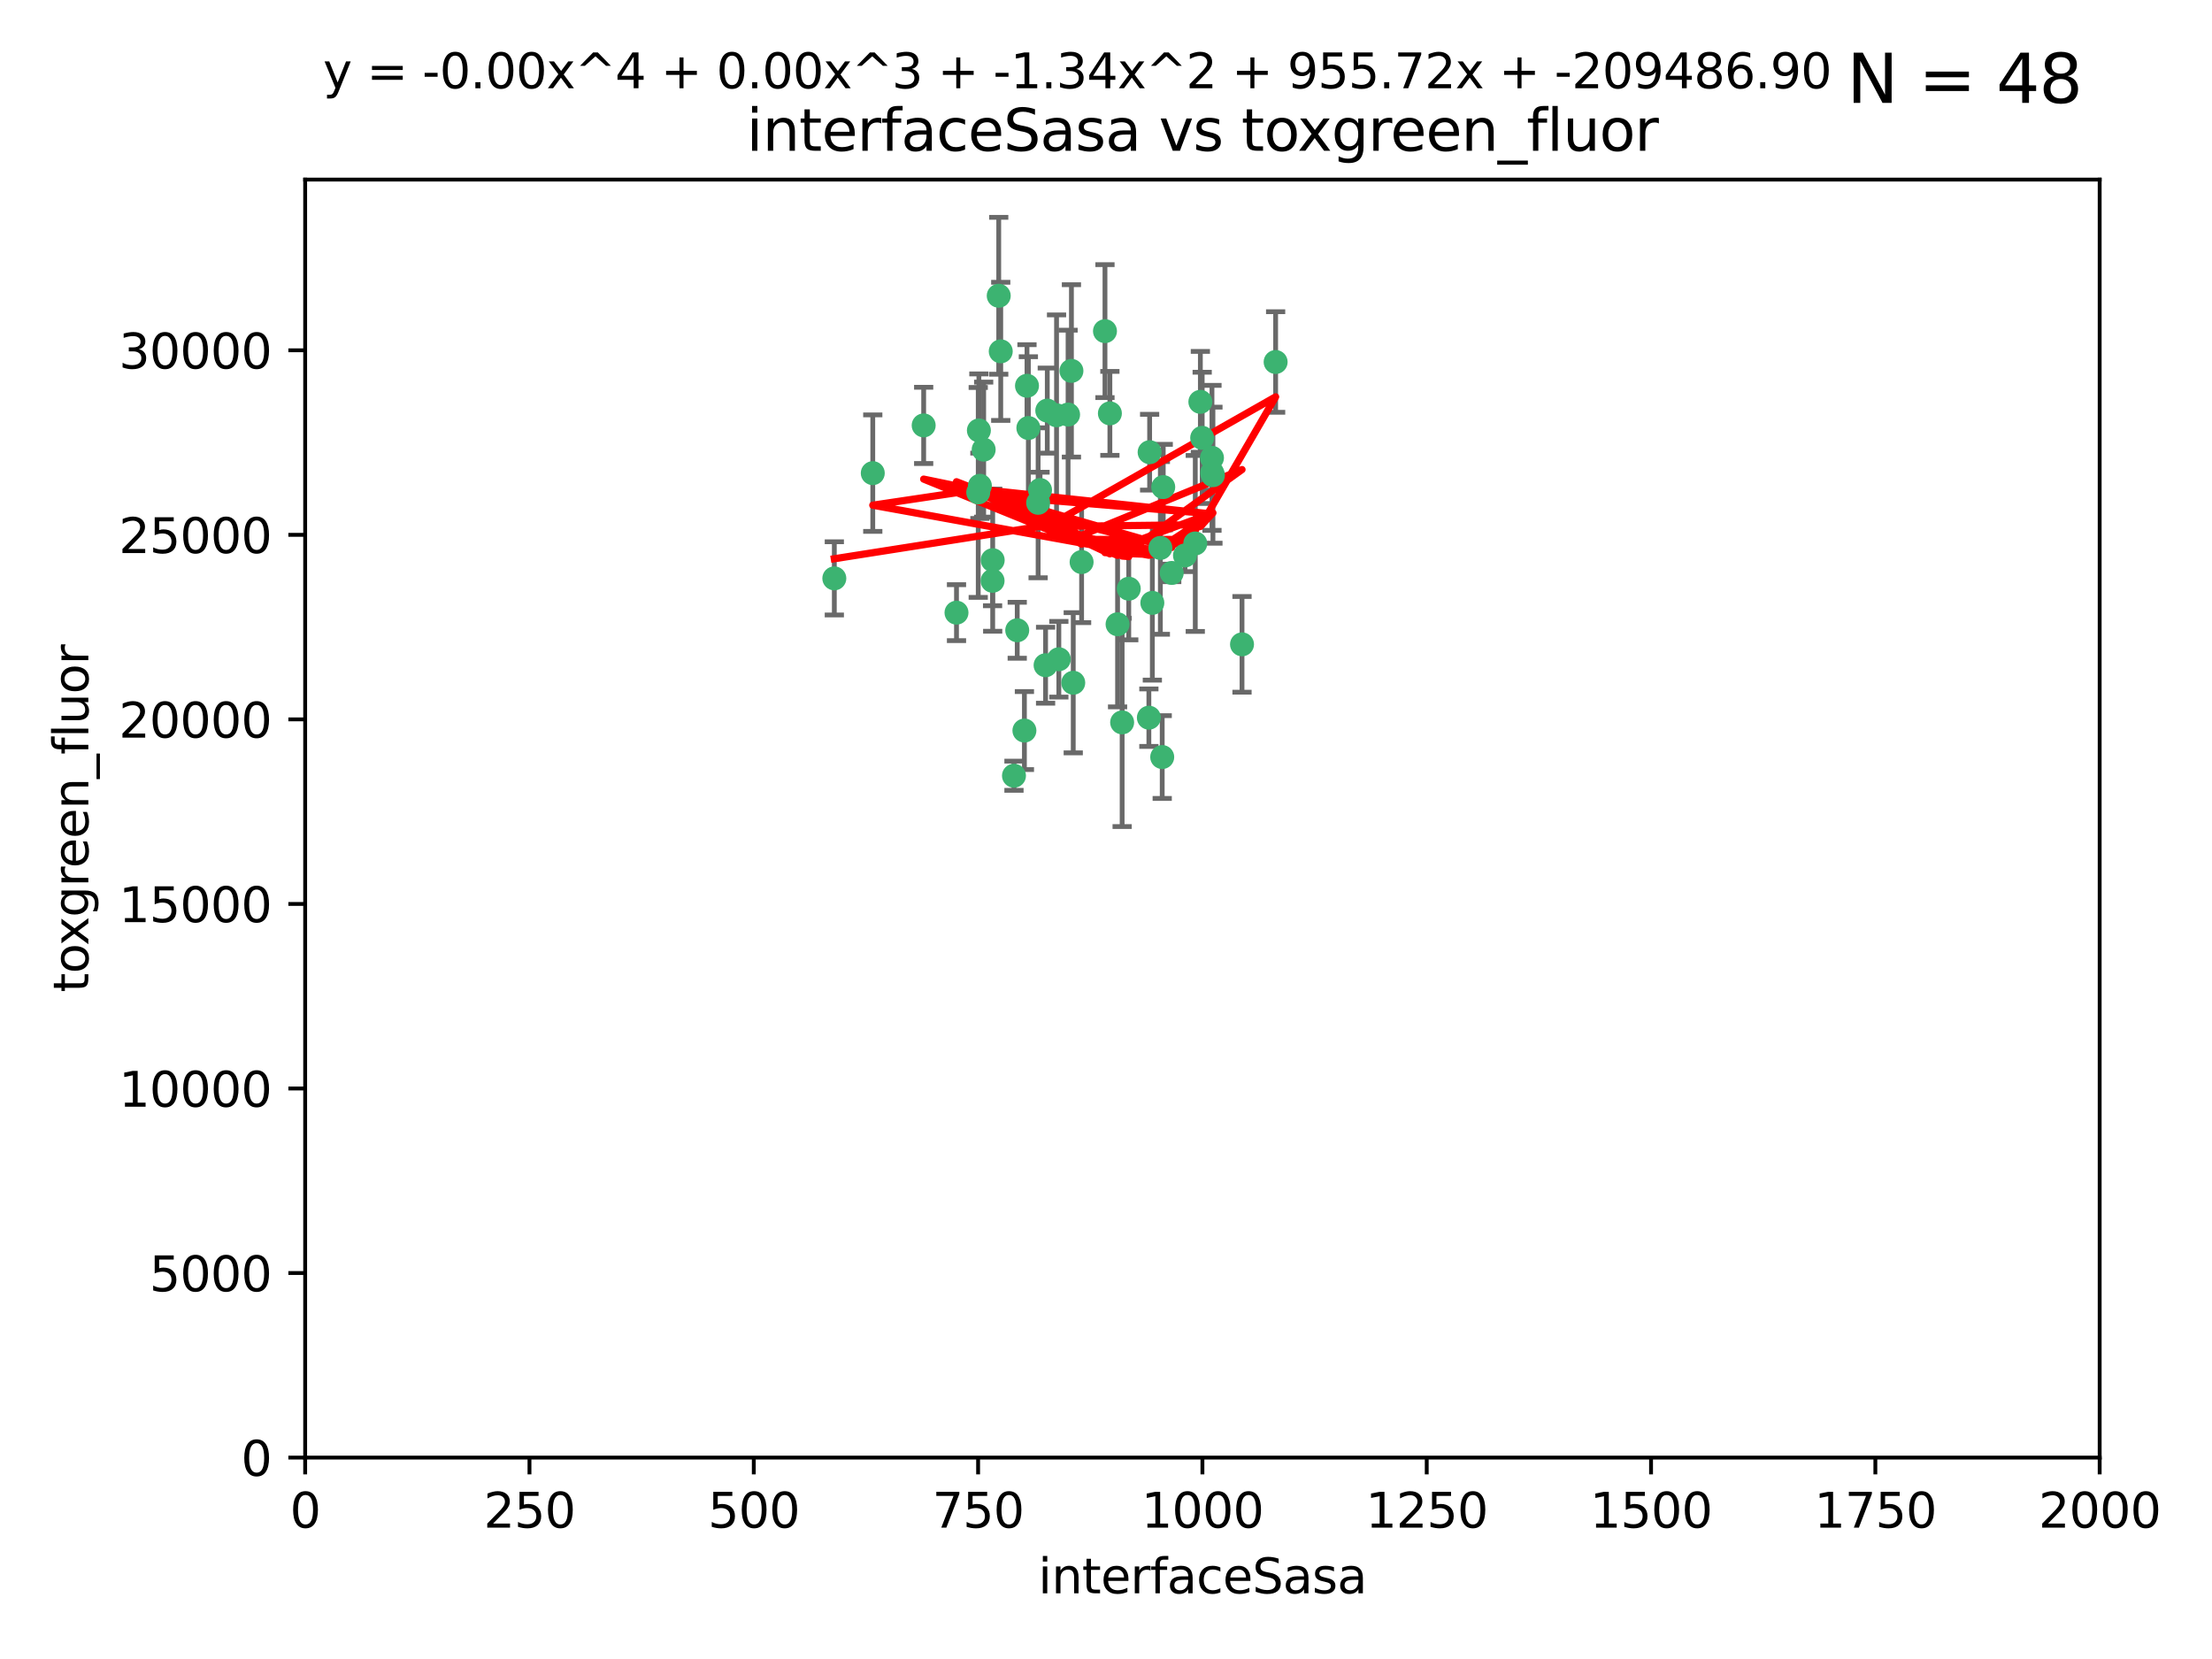 <?xml version="1.0" encoding="utf-8" standalone="no"?>
<!DOCTYPE svg PUBLIC "-//W3C//DTD SVG 1.1//EN"
  "http://www.w3.org/Graphics/SVG/1.1/DTD/svg11.dtd">
<svg xmlns:xlink="http://www.w3.org/1999/xlink" width="460.8pt" height="345.6pt" viewBox="0 0 460.8 345.6" xmlns="http://www.w3.org/2000/svg" version="1.1">
 <defs>
  <style type="text/css">*{stroke-linejoin: round; stroke-linecap: butt}</style>
 </defs>
 <g id="figure_1">
  <g id="patch_1">
   <path d="M 0 345.6 
L 460.8 345.6 
L 460.8 0 
L 0 0 
z
" style="fill: #ffffff"/>
  </g>
  <g id="axes_1">
   <g id="patch_2">
    <path d="M 63.571 303.64 
L 437.4 303.64 
L 437.4 37.411 
L 63.571 37.411 
z
" style="fill: #ffffff"/>
   </g>
   <g id="PathCollection_1">
    <defs>
     <path id="me2160b16d2" d="M 0 1.118 
C 0.297 1.118 0.581 1 0.791 0.791 
C 1 0.581 1.118 0.297 1.118 0 
C 1.118 -0.297 1 -0.581 0.791 -0.791 
C 0.581 -1 0.297 -1.118 0 -1.118 
C -0.297 -1.118 -0.581 -1 -0.791 -0.791 
C -1 -0.581 -1.118 -0.297 -1.118 0 
C -1.118 0.297 -1 0.581 -0.791 0.791 
C -0.581 1 -0.297 1.118 0 1.118 
z
" style="stroke: #3cb371"/>
    </defs>
    <g clip-path="url(#p65e740a350)">
     <use xlink:href="#me2160b16d2" x="242.323" y="101.468" style="fill: #3cb371; stroke: #3cb371"/>
     <use xlink:href="#me2160b16d2" x="248.998" y="113.209" style="fill: #3cb371; stroke: #3cb371"/>
     <use xlink:href="#me2160b16d2" x="239.489" y="94.202" style="fill: #3cb371; stroke: #3cb371"/>
     <use xlink:href="#me2160b16d2" x="250.437" y="91.216" style="fill: #3cb371; stroke: #3cb371"/>
     <use xlink:href="#me2160b16d2" x="218.168" y="85.534" style="fill: #3cb371; stroke: #3cb371"/>
     <use xlink:href="#me2160b16d2" x="265.738" y="75.411" style="fill: #3cb371; stroke: #3cb371"/>
     <use xlink:href="#me2160b16d2" x="250.058" y="83.709" style="fill: #3cb371; stroke: #3cb371"/>
     <use xlink:href="#me2160b16d2" x="252.676" y="98.99" style="fill: #3cb371; stroke: #3cb371"/>
     <use xlink:href="#me2160b16d2" x="230.187" y="68.982" style="fill: #3cb371; stroke: #3cb371"/>
     <use xlink:href="#me2160b16d2" x="240.054" y="125.588" style="fill: #3cb371; stroke: #3cb371"/>
     <use xlink:href="#me2160b16d2" x="246.854" y="115.714" style="fill: #3cb371; stroke: #3cb371"/>
     <use xlink:href="#me2160b16d2" x="223.198" y="77.26" style="fill: #3cb371; stroke: #3cb371"/>
     <use xlink:href="#me2160b16d2" x="258.734" y="134.228" style="fill: #3cb371; stroke: #3cb371"/>
     <use xlink:href="#me2160b16d2" x="233.762" y="150.489" style="fill: #3cb371; stroke: #3cb371"/>
     <use xlink:href="#me2160b16d2" x="235.142" y="122.642" style="fill: #3cb371; stroke: #3cb371"/>
     <use xlink:href="#me2160b16d2" x="208.054" y="61.614" style="fill: #3cb371; stroke: #3cb371"/>
     <use xlink:href="#me2160b16d2" x="220.097" y="86.51" style="fill: #3cb371; stroke: #3cb371"/>
     <use xlink:href="#me2160b16d2" x="241.725" y="114.141" style="fill: #3cb371; stroke: #3cb371"/>
     <use xlink:href="#me2160b16d2" x="252.51" y="98.495" style="fill: #3cb371; stroke: #3cb371"/>
     <use xlink:href="#me2160b16d2" x="206.772" y="120.994" style="fill: #3cb371; stroke: #3cb371"/>
     <use xlink:href="#me2160b16d2" x="244.091" y="119.355" style="fill: #3cb371; stroke: #3cb371"/>
     <use xlink:href="#me2160b16d2" x="211.908" y="131.297" style="fill: #3cb371; stroke: #3cb371"/>
     <use xlink:href="#me2160b16d2" x="231.211" y="86.113" style="fill: #3cb371; stroke: #3cb371"/>
     <use xlink:href="#me2160b16d2" x="214.228" y="89.164" style="fill: #3cb371; stroke: #3cb371"/>
     <use xlink:href="#me2160b16d2" x="213.404" y="152.188" style="fill: #3cb371; stroke: #3cb371"/>
     <use xlink:href="#me2160b16d2" x="204.131" y="101.2" style="fill: #3cb371; stroke: #3cb371"/>
     <use xlink:href="#me2160b16d2" x="216.658" y="102.076" style="fill: #3cb371; stroke: #3cb371"/>
     <use xlink:href="#me2160b16d2" x="204.916" y="93.664" style="fill: #3cb371; stroke: #3cb371"/>
     <use xlink:href="#me2160b16d2" x="192.417" y="88.619" style="fill: #3cb371; stroke: #3cb371"/>
     <use xlink:href="#me2160b16d2" x="222.501" y="86.364" style="fill: #3cb371; stroke: #3cb371"/>
     <use xlink:href="#me2160b16d2" x="206.796" y="116.695" style="fill: #3cb371; stroke: #3cb371"/>
     <use xlink:href="#me2160b16d2" x="199.256" y="127.627" style="fill: #3cb371; stroke: #3cb371"/>
     <use xlink:href="#me2160b16d2" x="216.26" y="104.742" style="fill: #3cb371; stroke: #3cb371"/>
     <use xlink:href="#me2160b16d2" x="220.577" y="137.333" style="fill: #3cb371; stroke: #3cb371"/>
     <use xlink:href="#me2160b16d2" x="242.11" y="157.707" style="fill: #3cb371; stroke: #3cb371"/>
     <use xlink:href="#me2160b16d2" x="223.577" y="142.231" style="fill: #3cb371; stroke: #3cb371"/>
     <use xlink:href="#me2160b16d2" x="208.473" y="73.19" style="fill: #3cb371; stroke: #3cb371"/>
     <use xlink:href="#me2160b16d2" x="203.92" y="89.665" style="fill: #3cb371; stroke: #3cb371"/>
     <use xlink:href="#me2160b16d2" x="181.815" y="98.564" style="fill: #3cb371; stroke: #3cb371"/>
     <use xlink:href="#me2160b16d2" x="239.332" y="149.505" style="fill: #3cb371; stroke: #3cb371"/>
     <use xlink:href="#me2160b16d2" x="252.476" y="95.381" style="fill: #3cb371; stroke: #3cb371"/>
     <use xlink:href="#me2160b16d2" x="203.785" y="102.582" style="fill: #3cb371; stroke: #3cb371"/>
     <use xlink:href="#me2160b16d2" x="213.94" y="80.363" style="fill: #3cb371; stroke: #3cb371"/>
     <use xlink:href="#me2160b16d2" x="225.318" y="117.087" style="fill: #3cb371; stroke: #3cb371"/>
     <use xlink:href="#me2160b16d2" x="211.23" y="161.597" style="fill: #3cb371; stroke: #3cb371"/>
     <use xlink:href="#me2160b16d2" x="232.811" y="130.043" style="fill: #3cb371; stroke: #3cb371"/>
     <use xlink:href="#me2160b16d2" x="217.815" y="138.579" style="fill: #3cb371; stroke: #3cb371"/>
     <use xlink:href="#me2160b16d2" x="173.806" y="120.484" style="fill: #3cb371; stroke: #3cb371"/>
    </g>
   </g>
   <g id="matplotlib.axis_1">
    <g id="xtick_1">
     <g id="line2d_1">
      <defs>
       <path id="mafafb73938" d="M 0 0 
L 0 3.5 
" style="stroke: #000000; stroke-width: 0.8"/>
      </defs>
      <g>
       <use xlink:href="#mafafb73938" x="63.571" y="303.64" style="stroke: #000000; stroke-width: 0.8"/>
      </g>
     </g>
     <g id="text_1">
      <!-- 0 -->
      <g transform="translate(60.39 318.238)scale(0.1 -0.1)">
       <defs>
        <path id="DejaVuSans-30" d="M 2034 4250 
Q 1547 4250 1301 3770 
Q 1056 3291 1056 2328 
Q 1056 1369 1301 889 
Q 1547 409 2034 409 
Q 2525 409 2770 889 
Q 3016 1369 3016 2328 
Q 3016 3291 2770 3770 
Q 2525 4250 2034 4250 
z
M 2034 4750 
Q 2819 4750 3233 4129 
Q 3647 3509 3647 2328 
Q 3647 1150 3233 529 
Q 2819 -91 2034 -91 
Q 1250 -91 836 529 
Q 422 1150 422 2328 
Q 422 3509 836 4129 
Q 1250 4750 2034 4750 
z
" transform="scale(0.016)"/>
       </defs>
       <use xlink:href="#DejaVuSans-30"/>
      </g>
     </g>
    </g>
    <g id="xtick_2">
     <g id="line2d_2">
      <g>
       <use xlink:href="#mafafb73938" x="110.3" y="303.64" style="stroke: #000000; stroke-width: 0.8"/>
      </g>
     </g>
     <g id="text_2">
      <!-- 250 -->
      <g transform="translate(100.756 318.238)scale(0.1 -0.1)">
       <defs>
        <path id="DejaVuSans-32" d="M 1228 531 
L 3431 531 
L 3431 0 
L 469 0 
L 469 531 
Q 828 903 1448 1529 
Q 2069 2156 2228 2338 
Q 2531 2678 2651 2914 
Q 2772 3150 2772 3378 
Q 2772 3750 2511 3984 
Q 2250 4219 1831 4219 
Q 1534 4219 1204 4116 
Q 875 4013 500 3803 
L 500 4441 
Q 881 4594 1212 4672 
Q 1544 4750 1819 4750 
Q 2544 4750 2975 4387 
Q 3406 4025 3406 3419 
Q 3406 3131 3298 2873 
Q 3191 2616 2906 2266 
Q 2828 2175 2409 1742 
Q 1991 1309 1228 531 
z
" transform="scale(0.016)"/>
        <path id="DejaVuSans-35" d="M 691 4666 
L 3169 4666 
L 3169 4134 
L 1269 4134 
L 1269 2991 
Q 1406 3038 1543 3061 
Q 1681 3084 1819 3084 
Q 2600 3084 3056 2656 
Q 3513 2228 3513 1497 
Q 3513 744 3044 326 
Q 2575 -91 1722 -91 
Q 1428 -91 1123 -41 
Q 819 9 494 109 
L 494 744 
Q 775 591 1075 516 
Q 1375 441 1709 441 
Q 2250 441 2565 725 
Q 2881 1009 2881 1497 
Q 2881 1984 2565 2268 
Q 2250 2553 1709 2553 
Q 1456 2553 1204 2497 
Q 953 2441 691 2322 
L 691 4666 
z
" transform="scale(0.016)"/>
       </defs>
       <use xlink:href="#DejaVuSans-32"/>
       <use xlink:href="#DejaVuSans-35" x="63.623"/>
       <use xlink:href="#DejaVuSans-30" x="127.246"/>
      </g>
     </g>
    </g>
    <g id="xtick_3">
     <g id="line2d_3">
      <g>
       <use xlink:href="#mafafb73938" x="157.028" y="303.64" style="stroke: #000000; stroke-width: 0.8"/>
      </g>
     </g>
     <g id="text_3">
      <!-- 500 -->
      <g transform="translate(147.485 318.238)scale(0.1 -0.1)">
       <use xlink:href="#DejaVuSans-35"/>
       <use xlink:href="#DejaVuSans-30" x="63.623"/>
       <use xlink:href="#DejaVuSans-30" x="127.246"/>
      </g>
     </g>
    </g>
    <g id="xtick_4">
     <g id="line2d_4">
      <g>
       <use xlink:href="#mafafb73938" x="203.757" y="303.64" style="stroke: #000000; stroke-width: 0.8"/>
      </g>
     </g>
     <g id="text_4">
      <!-- 750 -->
      <g transform="translate(194.213 318.238)scale(0.1 -0.1)">
       <defs>
        <path id="DejaVuSans-37" d="M 525 4666 
L 3525 4666 
L 3525 4397 
L 1831 0 
L 1172 0 
L 2766 4134 
L 525 4134 
L 525 4666 
z
" transform="scale(0.016)"/>
       </defs>
       <use xlink:href="#DejaVuSans-37"/>
       <use xlink:href="#DejaVuSans-35" x="63.623"/>
       <use xlink:href="#DejaVuSans-30" x="127.246"/>
      </g>
     </g>
    </g>
    <g id="xtick_5">
     <g id="line2d_5">
      <g>
       <use xlink:href="#mafafb73938" x="250.486" y="303.64" style="stroke: #000000; stroke-width: 0.8"/>
      </g>
     </g>
     <g id="text_5">
      <!-- 1000 -->
      <g transform="translate(237.761 318.238)scale(0.1 -0.1)">
       <defs>
        <path id="DejaVuSans-31" d="M 794 531 
L 1825 531 
L 1825 4091 
L 703 3866 
L 703 4441 
L 1819 4666 
L 2450 4666 
L 2450 531 
L 3481 531 
L 3481 0 
L 794 0 
L 794 531 
z
" transform="scale(0.016)"/>
       </defs>
       <use xlink:href="#DejaVuSans-31"/>
       <use xlink:href="#DejaVuSans-30" x="63.623"/>
       <use xlink:href="#DejaVuSans-30" x="127.246"/>
       <use xlink:href="#DejaVuSans-30" x="190.869"/>
      </g>
     </g>
    </g>
    <g id="xtick_6">
     <g id="line2d_6">
      <g>
       <use xlink:href="#mafafb73938" x="297.214" y="303.64" style="stroke: #000000; stroke-width: 0.8"/>
      </g>
     </g>
     <g id="text_6">
      <!-- 1250 -->
      <g transform="translate(284.489 318.238)scale(0.1 -0.1)">
       <use xlink:href="#DejaVuSans-31"/>
       <use xlink:href="#DejaVuSans-32" x="63.623"/>
       <use xlink:href="#DejaVuSans-35" x="127.246"/>
       <use xlink:href="#DejaVuSans-30" x="190.869"/>
      </g>
     </g>
    </g>
    <g id="xtick_7">
     <g id="line2d_7">
      <g>
       <use xlink:href="#mafafb73938" x="343.943" y="303.64" style="stroke: #000000; stroke-width: 0.8"/>
      </g>
     </g>
     <g id="text_7">
      <!-- 1500 -->
      <g transform="translate(331.218 318.238)scale(0.1 -0.1)">
       <use xlink:href="#DejaVuSans-31"/>
       <use xlink:href="#DejaVuSans-35" x="63.623"/>
       <use xlink:href="#DejaVuSans-30" x="127.246"/>
       <use xlink:href="#DejaVuSans-30" x="190.869"/>
      </g>
     </g>
    </g>
    <g id="xtick_8">
     <g id="line2d_8">
      <g>
       <use xlink:href="#mafafb73938" x="390.671" y="303.64" style="stroke: #000000; stroke-width: 0.8"/>
      </g>
     </g>
     <g id="text_8">
      <!-- 1750 -->
      <g transform="translate(377.946 318.238)scale(0.1 -0.1)">
       <use xlink:href="#DejaVuSans-31"/>
       <use xlink:href="#DejaVuSans-37" x="63.623"/>
       <use xlink:href="#DejaVuSans-35" x="127.246"/>
       <use xlink:href="#DejaVuSans-30" x="190.869"/>
      </g>
     </g>
    </g>
    <g id="xtick_9">
     <g id="line2d_9">
      <g>
       <use xlink:href="#mafafb73938" x="437.4" y="303.64" style="stroke: #000000; stroke-width: 0.8"/>
      </g>
     </g>
     <g id="text_9">
      <!-- 2000 -->
      <g transform="translate(424.675 318.238)scale(0.1 -0.1)">
       <use xlink:href="#DejaVuSans-32"/>
       <use xlink:href="#DejaVuSans-30" x="63.623"/>
       <use xlink:href="#DejaVuSans-30" x="127.246"/>
       <use xlink:href="#DejaVuSans-30" x="190.869"/>
      </g>
     </g>
    </g>
    <g id="text_10">
     <!-- interfaceSasa -->
     <g transform="translate(216.279 331.917)scale(0.1 -0.1)">
      <defs>
       <path id="DejaVuSans-69" d="M 603 3500 
L 1178 3500 
L 1178 0 
L 603 0 
L 603 3500 
z
M 603 4863 
L 1178 4863 
L 1178 4134 
L 603 4134 
L 603 4863 
z
" transform="scale(0.016)"/>
       <path id="DejaVuSans-6e" d="M 3513 2113 
L 3513 0 
L 2938 0 
L 2938 2094 
Q 2938 2591 2744 2837 
Q 2550 3084 2163 3084 
Q 1697 3084 1428 2787 
Q 1159 2491 1159 1978 
L 1159 0 
L 581 0 
L 581 3500 
L 1159 3500 
L 1159 2956 
Q 1366 3272 1645 3428 
Q 1925 3584 2291 3584 
Q 2894 3584 3203 3211 
Q 3513 2838 3513 2113 
z
" transform="scale(0.016)"/>
       <path id="DejaVuSans-74" d="M 1172 4494 
L 1172 3500 
L 2356 3500 
L 2356 3053 
L 1172 3053 
L 1172 1153 
Q 1172 725 1289 603 
Q 1406 481 1766 481 
L 2356 481 
L 2356 0 
L 1766 0 
Q 1100 0 847 248 
Q 594 497 594 1153 
L 594 3053 
L 172 3053 
L 172 3500 
L 594 3500 
L 594 4494 
L 1172 4494 
z
" transform="scale(0.016)"/>
       <path id="DejaVuSans-65" d="M 3597 1894 
L 3597 1613 
L 953 1613 
Q 991 1019 1311 708 
Q 1631 397 2203 397 
Q 2534 397 2845 478 
Q 3156 559 3463 722 
L 3463 178 
Q 3153 47 2828 -22 
Q 2503 -91 2169 -91 
Q 1331 -91 842 396 
Q 353 884 353 1716 
Q 353 2575 817 3079 
Q 1281 3584 2069 3584 
Q 2775 3584 3186 3129 
Q 3597 2675 3597 1894 
z
M 3022 2063 
Q 3016 2534 2758 2815 
Q 2500 3097 2075 3097 
Q 1594 3097 1305 2825 
Q 1016 2553 972 2059 
L 3022 2063 
z
" transform="scale(0.016)"/>
       <path id="DejaVuSans-72" d="M 2631 2963 
Q 2534 3019 2420 3045 
Q 2306 3072 2169 3072 
Q 1681 3072 1420 2755 
Q 1159 2438 1159 1844 
L 1159 0 
L 581 0 
L 581 3500 
L 1159 3500 
L 1159 2956 
Q 1341 3275 1631 3429 
Q 1922 3584 2338 3584 
Q 2397 3584 2469 3576 
Q 2541 3569 2628 3553 
L 2631 2963 
z
" transform="scale(0.016)"/>
       <path id="DejaVuSans-66" d="M 2375 4863 
L 2375 4384 
L 1825 4384 
Q 1516 4384 1395 4259 
Q 1275 4134 1275 3809 
L 1275 3500 
L 2222 3500 
L 2222 3053 
L 1275 3053 
L 1275 0 
L 697 0 
L 697 3053 
L 147 3053 
L 147 3500 
L 697 3500 
L 697 3744 
Q 697 4328 969 4595 
Q 1241 4863 1831 4863 
L 2375 4863 
z
" transform="scale(0.016)"/>
       <path id="DejaVuSans-61" d="M 2194 1759 
Q 1497 1759 1228 1600 
Q 959 1441 959 1056 
Q 959 750 1161 570 
Q 1363 391 1709 391 
Q 2188 391 2477 730 
Q 2766 1069 2766 1631 
L 2766 1759 
L 2194 1759 
z
M 3341 1997 
L 3341 0 
L 2766 0 
L 2766 531 
Q 2569 213 2275 61 
Q 1981 -91 1556 -91 
Q 1019 -91 701 211 
Q 384 513 384 1019 
Q 384 1609 779 1909 
Q 1175 2209 1959 2209 
L 2766 2209 
L 2766 2266 
Q 2766 2663 2505 2880 
Q 2244 3097 1772 3097 
Q 1472 3097 1187 3025 
Q 903 2953 641 2809 
L 641 3341 
Q 956 3463 1253 3523 
Q 1550 3584 1831 3584 
Q 2591 3584 2966 3190 
Q 3341 2797 3341 1997 
z
" transform="scale(0.016)"/>
       <path id="DejaVuSans-63" d="M 3122 3366 
L 3122 2828 
Q 2878 2963 2633 3030 
Q 2388 3097 2138 3097 
Q 1578 3097 1268 2742 
Q 959 2388 959 1747 
Q 959 1106 1268 751 
Q 1578 397 2138 397 
Q 2388 397 2633 464 
Q 2878 531 3122 666 
L 3122 134 
Q 2881 22 2623 -34 
Q 2366 -91 2075 -91 
Q 1284 -91 818 406 
Q 353 903 353 1747 
Q 353 2603 823 3093 
Q 1294 3584 2113 3584 
Q 2378 3584 2631 3529 
Q 2884 3475 3122 3366 
z
" transform="scale(0.016)"/>
       <path id="DejaVuSans-53" d="M 3425 4513 
L 3425 3897 
Q 3066 4069 2747 4153 
Q 2428 4238 2131 4238 
Q 1616 4238 1336 4038 
Q 1056 3838 1056 3469 
Q 1056 3159 1242 3001 
Q 1428 2844 1947 2747 
L 2328 2669 
Q 3034 2534 3370 2195 
Q 3706 1856 3706 1288 
Q 3706 609 3251 259 
Q 2797 -91 1919 -91 
Q 1588 -91 1214 -16 
Q 841 59 441 206 
L 441 856 
Q 825 641 1194 531 
Q 1563 422 1919 422 
Q 2459 422 2753 634 
Q 3047 847 3047 1241 
Q 3047 1584 2836 1778 
Q 2625 1972 2144 2069 
L 1759 2144 
Q 1053 2284 737 2584 
Q 422 2884 422 3419 
Q 422 4038 858 4394 
Q 1294 4750 2059 4750 
Q 2388 4750 2728 4690 
Q 3069 4631 3425 4513 
z
" transform="scale(0.016)"/>
       <path id="DejaVuSans-73" d="M 2834 3397 
L 2834 2853 
Q 2591 2978 2328 3040 
Q 2066 3103 1784 3103 
Q 1356 3103 1142 2972 
Q 928 2841 928 2578 
Q 928 2378 1081 2264 
Q 1234 2150 1697 2047 
L 1894 2003 
Q 2506 1872 2764 1633 
Q 3022 1394 3022 966 
Q 3022 478 2636 193 
Q 2250 -91 1575 -91 
Q 1294 -91 989 -36 
Q 684 19 347 128 
L 347 722 
Q 666 556 975 473 
Q 1284 391 1588 391 
Q 1994 391 2212 530 
Q 2431 669 2431 922 
Q 2431 1156 2273 1281 
Q 2116 1406 1581 1522 
L 1381 1569 
Q 847 1681 609 1914 
Q 372 2147 372 2553 
Q 372 3047 722 3315 
Q 1072 3584 1716 3584 
Q 2034 3584 2315 3537 
Q 2597 3491 2834 3397 
z
" transform="scale(0.016)"/>
      </defs>
      <use xlink:href="#DejaVuSans-69"/>
      <use xlink:href="#DejaVuSans-6e" x="27.783"/>
      <use xlink:href="#DejaVuSans-74" x="91.162"/>
      <use xlink:href="#DejaVuSans-65" x="130.371"/>
      <use xlink:href="#DejaVuSans-72" x="191.895"/>
      <use xlink:href="#DejaVuSans-66" x="233.008"/>
      <use xlink:href="#DejaVuSans-61" x="268.213"/>
      <use xlink:href="#DejaVuSans-63" x="329.492"/>
      <use xlink:href="#DejaVuSans-65" x="384.473"/>
      <use xlink:href="#DejaVuSans-53" x="445.996"/>
      <use xlink:href="#DejaVuSans-61" x="509.473"/>
      <use xlink:href="#DejaVuSans-73" x="570.752"/>
      <use xlink:href="#DejaVuSans-61" x="622.852"/>
     </g>
    </g>
   </g>
   <g id="matplotlib.axis_2">
    <g id="ytick_1">
     <g id="line2d_10">
      <defs>
       <path id="m4df29ed6b5" d="M 0 0 
L -3.5 0 
" style="stroke: #000000; stroke-width: 0.8"/>
      </defs>
      <g>
       <use xlink:href="#m4df29ed6b5" x="63.571" y="303.64" style="stroke: #000000; stroke-width: 0.8"/>
      </g>
     </g>
     <g id="text_11">
      <!-- 0 -->
      <g transform="translate(50.209 307.439)scale(0.1 -0.1)">
       <use xlink:href="#DejaVuSans-30"/>
      </g>
     </g>
    </g>
    <g id="ytick_2">
     <g id="line2d_11">
      <g>
       <use xlink:href="#m4df29ed6b5" x="63.571" y="265.195" style="stroke: #000000; stroke-width: 0.8"/>
      </g>
     </g>
     <g id="text_12">
      <!-- 5000 -->
      <g transform="translate(31.121 268.994)scale(0.1 -0.1)">
       <use xlink:href="#DejaVuSans-35"/>
       <use xlink:href="#DejaVuSans-30" x="63.623"/>
       <use xlink:href="#DejaVuSans-30" x="127.246"/>
       <use xlink:href="#DejaVuSans-30" x="190.869"/>
      </g>
     </g>
    </g>
    <g id="ytick_3">
     <g id="line2d_12">
      <g>
       <use xlink:href="#m4df29ed6b5" x="63.571" y="226.75" style="stroke: #000000; stroke-width: 0.8"/>
      </g>
     </g>
     <g id="text_13">
      <!-- 10000 -->
      <g transform="translate(24.759 230.549)scale(0.1 -0.1)">
       <use xlink:href="#DejaVuSans-31"/>
       <use xlink:href="#DejaVuSans-30" x="63.623"/>
       <use xlink:href="#DejaVuSans-30" x="127.246"/>
       <use xlink:href="#DejaVuSans-30" x="190.869"/>
       <use xlink:href="#DejaVuSans-30" x="254.492"/>
      </g>
     </g>
    </g>
    <g id="ytick_4">
     <g id="line2d_13">
      <g>
       <use xlink:href="#m4df29ed6b5" x="63.571" y="188.305" style="stroke: #000000; stroke-width: 0.8"/>
      </g>
     </g>
     <g id="text_14">
      <!-- 15000 -->
      <g transform="translate(24.759 192.104)scale(0.1 -0.1)">
       <use xlink:href="#DejaVuSans-31"/>
       <use xlink:href="#DejaVuSans-35" x="63.623"/>
       <use xlink:href="#DejaVuSans-30" x="127.246"/>
       <use xlink:href="#DejaVuSans-30" x="190.869"/>
       <use xlink:href="#DejaVuSans-30" x="254.492"/>
      </g>
     </g>
    </g>
    <g id="ytick_5">
     <g id="line2d_14">
      <g>
       <use xlink:href="#m4df29ed6b5" x="63.571" y="149.86" style="stroke: #000000; stroke-width: 0.8"/>
      </g>
     </g>
     <g id="text_15">
      <!-- 20000 -->
      <g transform="translate(24.759 153.659)scale(0.1 -0.1)">
       <use xlink:href="#DejaVuSans-32"/>
       <use xlink:href="#DejaVuSans-30" x="63.623"/>
       <use xlink:href="#DejaVuSans-30" x="127.246"/>
       <use xlink:href="#DejaVuSans-30" x="190.869"/>
       <use xlink:href="#DejaVuSans-30" x="254.492"/>
      </g>
     </g>
    </g>
    <g id="ytick_6">
     <g id="line2d_15">
      <g>
       <use xlink:href="#m4df29ed6b5" x="63.571" y="111.415" style="stroke: #000000; stroke-width: 0.8"/>
      </g>
     </g>
     <g id="text_16">
      <!-- 25000 -->
      <g transform="translate(24.759 115.214)scale(0.1 -0.1)">
       <use xlink:href="#DejaVuSans-32"/>
       <use xlink:href="#DejaVuSans-35" x="63.623"/>
       <use xlink:href="#DejaVuSans-30" x="127.246"/>
       <use xlink:href="#DejaVuSans-30" x="190.869"/>
       <use xlink:href="#DejaVuSans-30" x="254.492"/>
      </g>
     </g>
    </g>
    <g id="ytick_7">
     <g id="line2d_16">
      <g>
       <use xlink:href="#m4df29ed6b5" x="63.571" y="72.97" style="stroke: #000000; stroke-width: 0.8"/>
      </g>
     </g>
     <g id="text_17">
      <!-- 30000 -->
      <g transform="translate(24.759 76.769)scale(0.1 -0.1)">
       <defs>
        <path id="DejaVuSans-33" d="M 2597 2516 
Q 3050 2419 3304 2112 
Q 3559 1806 3559 1356 
Q 3559 666 3084 287 
Q 2609 -91 1734 -91 
Q 1441 -91 1130 -33 
Q 819 25 488 141 
L 488 750 
Q 750 597 1062 519 
Q 1375 441 1716 441 
Q 2309 441 2620 675 
Q 2931 909 2931 1356 
Q 2931 1769 2642 2001 
Q 2353 2234 1838 2234 
L 1294 2234 
L 1294 2753 
L 1863 2753 
Q 2328 2753 2575 2939 
Q 2822 3125 2822 3475 
Q 2822 3834 2567 4026 
Q 2313 4219 1838 4219 
Q 1578 4219 1281 4162 
Q 984 4106 628 3988 
L 628 4550 
Q 988 4650 1302 4700 
Q 1616 4750 1894 4750 
Q 2613 4750 3031 4423 
Q 3450 4097 3450 3541 
Q 3450 3153 3228 2886 
Q 3006 2619 2597 2516 
z
" transform="scale(0.016)"/>
       </defs>
       <use xlink:href="#DejaVuSans-33"/>
       <use xlink:href="#DejaVuSans-30" x="63.623"/>
       <use xlink:href="#DejaVuSans-30" x="127.246"/>
       <use xlink:href="#DejaVuSans-30" x="190.869"/>
       <use xlink:href="#DejaVuSans-30" x="254.492"/>
      </g>
     </g>
    </g>
    <g id="text_18">
     <!-- toxgreen_fluor -->
     <g transform="translate(18.401 206.72)rotate(-90)scale(0.1 -0.1)">
      <defs>
       <path id="DejaVuSans-6f" d="M 1959 3097 
Q 1497 3097 1228 2736 
Q 959 2375 959 1747 
Q 959 1119 1226 758 
Q 1494 397 1959 397 
Q 2419 397 2687 759 
Q 2956 1122 2956 1747 
Q 2956 2369 2687 2733 
Q 2419 3097 1959 3097 
z
M 1959 3584 
Q 2709 3584 3137 3096 
Q 3566 2609 3566 1747 
Q 3566 888 3137 398 
Q 2709 -91 1959 -91 
Q 1206 -91 779 398 
Q 353 888 353 1747 
Q 353 2609 779 3096 
Q 1206 3584 1959 3584 
z
" transform="scale(0.016)"/>
       <path id="DejaVuSans-78" d="M 3513 3500 
L 2247 1797 
L 3578 0 
L 2900 0 
L 1881 1375 
L 863 0 
L 184 0 
L 1544 1831 
L 300 3500 
L 978 3500 
L 1906 2253 
L 2834 3500 
L 3513 3500 
z
" transform="scale(0.016)"/>
       <path id="DejaVuSans-67" d="M 2906 1791 
Q 2906 2416 2648 2759 
Q 2391 3103 1925 3103 
Q 1463 3103 1205 2759 
Q 947 2416 947 1791 
Q 947 1169 1205 825 
Q 1463 481 1925 481 
Q 2391 481 2648 825 
Q 2906 1169 2906 1791 
z
M 3481 434 
Q 3481 -459 3084 -895 
Q 2688 -1331 1869 -1331 
Q 1566 -1331 1297 -1286 
Q 1028 -1241 775 -1147 
L 775 -588 
Q 1028 -725 1275 -790 
Q 1522 -856 1778 -856 
Q 2344 -856 2625 -561 
Q 2906 -266 2906 331 
L 2906 616 
Q 2728 306 2450 153 
Q 2172 0 1784 0 
Q 1141 0 747 490 
Q 353 981 353 1791 
Q 353 2603 747 3093 
Q 1141 3584 1784 3584 
Q 2172 3584 2450 3431 
Q 2728 3278 2906 2969 
L 2906 3500 
L 3481 3500 
L 3481 434 
z
" transform="scale(0.016)"/>
       <path id="DejaVuSans-5f" d="M 3263 -1063 
L 3263 -1509 
L -63 -1509 
L -63 -1063 
L 3263 -1063 
z
" transform="scale(0.016)"/>
       <path id="DejaVuSans-6c" d="M 603 4863 
L 1178 4863 
L 1178 0 
L 603 0 
L 603 4863 
z
" transform="scale(0.016)"/>
       <path id="DejaVuSans-75" d="M 544 1381 
L 544 3500 
L 1119 3500 
L 1119 1403 
Q 1119 906 1312 657 
Q 1506 409 1894 409 
Q 2359 409 2629 706 
Q 2900 1003 2900 1516 
L 2900 3500 
L 3475 3500 
L 3475 0 
L 2900 0 
L 2900 538 
Q 2691 219 2414 64 
Q 2138 -91 1772 -91 
Q 1169 -91 856 284 
Q 544 659 544 1381 
z
M 1991 3584 
L 1991 3584 
z
" transform="scale(0.016)"/>
      </defs>
      <use xlink:href="#DejaVuSans-74"/>
      <use xlink:href="#DejaVuSans-6f" x="39.209"/>
      <use xlink:href="#DejaVuSans-78" x="97.266"/>
      <use xlink:href="#DejaVuSans-67" x="156.445"/>
      <use xlink:href="#DejaVuSans-72" x="219.922"/>
      <use xlink:href="#DejaVuSans-65" x="258.785"/>
      <use xlink:href="#DejaVuSans-65" x="320.309"/>
      <use xlink:href="#DejaVuSans-6e" x="381.832"/>
      <use xlink:href="#DejaVuSans-5f" x="445.211"/>
      <use xlink:href="#DejaVuSans-66" x="495.211"/>
      <use xlink:href="#DejaVuSans-6c" x="530.416"/>
      <use xlink:href="#DejaVuSans-75" x="558.199"/>
      <use xlink:href="#DejaVuSans-6f" x="621.578"/>
      <use xlink:href="#DejaVuSans-72" x="682.76"/>
     </g>
    </g>
   </g>
   <g id="LineCollection_1">
    <path d="M 242.323 110.372 
L 242.323 92.564 
" clip-path="url(#p65e740a350)" style="fill: none; stroke: #696969"/>
    <path d="M 248.998 131.54 
L 248.998 94.878 
" clip-path="url(#p65e740a350)" style="fill: none; stroke: #696969"/>
    <path d="M 239.489 102.092 
L 239.489 86.312 
" clip-path="url(#p65e740a350)" style="fill: none; stroke: #696969"/>
    <path d="M 250.437 104.885 
L 250.437 77.547 
" clip-path="url(#p65e740a350)" style="fill: none; stroke: #696969"/>
    <path d="M 218.168 94.397 
L 218.168 76.671 
" clip-path="url(#p65e740a350)" style="fill: none; stroke: #696969"/>
    <path d="M 265.738 85.887 
L 265.738 64.935 
" clip-path="url(#p65e740a350)" style="fill: none; stroke: #696969"/>
    <path d="M 250.058 94.216 
L 250.058 73.202 
" clip-path="url(#p65e740a350)" style="fill: none; stroke: #696969"/>
    <path d="M 252.676 113.16 
L 252.676 84.82 
" clip-path="url(#p65e740a350)" style="fill: none; stroke: #696969"/>
    <path d="M 230.187 82.829 
L 230.187 55.134 
" clip-path="url(#p65e740a350)" style="fill: none; stroke: #696969"/>
    <path d="M 240.054 141.679 
L 240.054 109.496 
" clip-path="url(#p65e740a350)" style="fill: none; stroke: #696969"/>
    <path d="M 246.854 119.079 
L 246.854 112.349 
" clip-path="url(#p65e740a350)" style="fill: none; stroke: #696969"/>
    <path d="M 223.198 95.211 
L 223.198 59.31 
" clip-path="url(#p65e740a350)" style="fill: none; stroke: #696969"/>
    <path d="M 258.734 144.19 
L 258.734 124.265 
" clip-path="url(#p65e740a350)" style="fill: none; stroke: #696969"/>
    <path d="M 233.762 172.182 
L 233.762 128.796 
" clip-path="url(#p65e740a350)" style="fill: none; stroke: #696969"/>
    <path d="M 235.142 133.287 
L 235.142 111.997 
" clip-path="url(#p65e740a350)" style="fill: none; stroke: #696969"/>
    <path d="M 208.054 77.955 
L 208.054 45.272 
" clip-path="url(#p65e740a350)" style="fill: none; stroke: #696969"/>
    <path d="M 220.097 107.42 
L 220.097 65.6 
" clip-path="url(#p65e740a350)" style="fill: none; stroke: #696969"/>
    <path d="M 241.725 132.129 
L 241.725 96.152 
" clip-path="url(#p65e740a350)" style="fill: none; stroke: #696969"/>
    <path d="M 252.51 102.092 
L 252.51 94.897 
" clip-path="url(#p65e740a350)" style="fill: none; stroke: #696969"/>
    <path d="M 206.772 126.186 
L 206.772 115.801 
" clip-path="url(#p65e740a350)" style="fill: none; stroke: #696969"/>
    <path d="M 244.091 121.182 
L 244.091 117.527 
" clip-path="url(#p65e740a350)" style="fill: none; stroke: #696969"/>
    <path d="M 211.908 137.123 
L 211.908 125.47 
" clip-path="url(#p65e740a350)" style="fill: none; stroke: #696969"/>
    <path d="M 231.211 94.856 
L 231.211 77.37 
" clip-path="url(#p65e740a350)" style="fill: none; stroke: #696969"/>
    <path d="M 214.228 104.019 
L 214.228 74.308 
" clip-path="url(#p65e740a350)" style="fill: none; stroke: #696969"/>
    <path d="M 213.404 160.312 
L 213.404 144.065 
" clip-path="url(#p65e740a350)" style="fill: none; stroke: #696969"/>
    <path d="M 204.131 108.006 
L 204.131 94.394 
" clip-path="url(#p65e740a350)" style="fill: none; stroke: #696969"/>
    <path d="M 216.658 105.78 
L 216.658 98.372 
" clip-path="url(#p65e740a350)" style="fill: none; stroke: #696969"/>
    <path d="M 204.916 107.725 
L 204.916 79.603 
" clip-path="url(#p65e740a350)" style="fill: none; stroke: #696969"/>
    <path d="M 192.417 96.56 
L 192.417 80.678 
" clip-path="url(#p65e740a350)" style="fill: none; stroke: #696969"/>
    <path d="M 222.501 103.946 
L 222.501 68.783 
" clip-path="url(#p65e740a350)" style="fill: none; stroke: #696969"/>
    <path d="M 206.796 131.498 
L 206.796 101.892 
" clip-path="url(#p65e740a350)" style="fill: none; stroke: #696969"/>
    <path d="M 199.256 133.453 
L 199.256 121.8 
" clip-path="url(#p65e740a350)" style="fill: none; stroke: #696969"/>
    <path d="M 216.26 120.361 
L 216.26 89.123 
" clip-path="url(#p65e740a350)" style="fill: none; stroke: #696969"/>
    <path d="M 220.577 145.213 
L 220.577 129.454 
" clip-path="url(#p65e740a350)" style="fill: none; stroke: #696969"/>
    <path d="M 242.11 166.332 
L 242.11 149.083 
" clip-path="url(#p65e740a350)" style="fill: none; stroke: #696969"/>
    <path d="M 223.577 156.832 
L 223.577 127.629 
" clip-path="url(#p65e740a350)" style="fill: none; stroke: #696969"/>
    <path d="M 208.473 87.579 
L 208.473 58.8 
" clip-path="url(#p65e740a350)" style="fill: none; stroke: #696969"/>
    <path d="M 203.92 101.437 
L 203.92 77.894 
" clip-path="url(#p65e740a350)" style="fill: none; stroke: #696969"/>
    <path d="M 181.815 110.697 
L 181.815 86.431 
" clip-path="url(#p65e740a350)" style="fill: none; stroke: #696969"/>
    <path d="M 239.332 155.492 
L 239.332 143.518 
" clip-path="url(#p65e740a350)" style="fill: none; stroke: #696969"/>
    <path d="M 252.476 110.483 
L 252.476 80.279 
" clip-path="url(#p65e740a350)" style="fill: none; stroke: #696969"/>
    <path d="M 203.785 124.443 
L 203.785 80.721 
" clip-path="url(#p65e740a350)" style="fill: none; stroke: #696969"/>
    <path d="M 213.94 88.922 
L 213.94 71.804 
" clip-path="url(#p65e740a350)" style="fill: none; stroke: #696969"/>
    <path d="M 225.318 129.703 
L 225.318 104.471 
" clip-path="url(#p65e740a350)" style="fill: none; stroke: #696969"/>
    <path d="M 211.23 164.637 
L 211.23 158.557 
" clip-path="url(#p65e740a350)" style="fill: none; stroke: #696969"/>
    <path d="M 232.811 147.255 
L 232.811 112.832 
" clip-path="url(#p65e740a350)" style="fill: none; stroke: #696969"/>
    <path d="M 217.815 146.494 
L 217.815 130.665 
" clip-path="url(#p65e740a350)" style="fill: none; stroke: #696969"/>
    <path d="M 173.806 128.109 
L 173.806 112.859 
" clip-path="url(#p65e740a350)" style="fill: none; stroke: #696969"/>
   </g>
   <g id="line2d_17">
    <defs>
     <path id="m72043441ae" d="M 2 0 
L -2 -0 
" style="stroke: #696969"/>
    </defs>
    <g clip-path="url(#p65e740a350)">
     <use xlink:href="#m72043441ae" x="242.323" y="110.372" style="fill: #696969; stroke: #696969"/>
     <use xlink:href="#m72043441ae" x="248.998" y="131.54" style="fill: #696969; stroke: #696969"/>
     <use xlink:href="#m72043441ae" x="239.489" y="102.092" style="fill: #696969; stroke: #696969"/>
     <use xlink:href="#m72043441ae" x="250.437" y="104.885" style="fill: #696969; stroke: #696969"/>
     <use xlink:href="#m72043441ae" x="218.168" y="94.397" style="fill: #696969; stroke: #696969"/>
     <use xlink:href="#m72043441ae" x="265.738" y="85.887" style="fill: #696969; stroke: #696969"/>
     <use xlink:href="#m72043441ae" x="250.058" y="94.216" style="fill: #696969; stroke: #696969"/>
     <use xlink:href="#m72043441ae" x="252.676" y="113.16" style="fill: #696969; stroke: #696969"/>
     <use xlink:href="#m72043441ae" x="230.187" y="82.829" style="fill: #696969; stroke: #696969"/>
     <use xlink:href="#m72043441ae" x="240.054" y="141.679" style="fill: #696969; stroke: #696969"/>
     <use xlink:href="#m72043441ae" x="246.854" y="119.079" style="fill: #696969; stroke: #696969"/>
     <use xlink:href="#m72043441ae" x="223.198" y="95.211" style="fill: #696969; stroke: #696969"/>
     <use xlink:href="#m72043441ae" x="258.734" y="144.19" style="fill: #696969; stroke: #696969"/>
     <use xlink:href="#m72043441ae" x="233.762" y="172.182" style="fill: #696969; stroke: #696969"/>
     <use xlink:href="#m72043441ae" x="235.142" y="133.287" style="fill: #696969; stroke: #696969"/>
     <use xlink:href="#m72043441ae" x="208.054" y="77.955" style="fill: #696969; stroke: #696969"/>
     <use xlink:href="#m72043441ae" x="220.097" y="107.42" style="fill: #696969; stroke: #696969"/>
     <use xlink:href="#m72043441ae" x="241.725" y="132.129" style="fill: #696969; stroke: #696969"/>
     <use xlink:href="#m72043441ae" x="252.51" y="102.092" style="fill: #696969; stroke: #696969"/>
     <use xlink:href="#m72043441ae" x="206.772" y="126.186" style="fill: #696969; stroke: #696969"/>
     <use xlink:href="#m72043441ae" x="244.091" y="121.182" style="fill: #696969; stroke: #696969"/>
     <use xlink:href="#m72043441ae" x="211.908" y="137.123" style="fill: #696969; stroke: #696969"/>
     <use xlink:href="#m72043441ae" x="231.211" y="94.856" style="fill: #696969; stroke: #696969"/>
     <use xlink:href="#m72043441ae" x="214.228" y="104.019" style="fill: #696969; stroke: #696969"/>
     <use xlink:href="#m72043441ae" x="213.404" y="160.312" style="fill: #696969; stroke: #696969"/>
     <use xlink:href="#m72043441ae" x="204.131" y="108.006" style="fill: #696969; stroke: #696969"/>
     <use xlink:href="#m72043441ae" x="216.658" y="105.78" style="fill: #696969; stroke: #696969"/>
     <use xlink:href="#m72043441ae" x="204.916" y="107.725" style="fill: #696969; stroke: #696969"/>
     <use xlink:href="#m72043441ae" x="192.417" y="96.56" style="fill: #696969; stroke: #696969"/>
     <use xlink:href="#m72043441ae" x="222.501" y="103.946" style="fill: #696969; stroke: #696969"/>
     <use xlink:href="#m72043441ae" x="206.796" y="131.498" style="fill: #696969; stroke: #696969"/>
     <use xlink:href="#m72043441ae" x="199.256" y="133.453" style="fill: #696969; stroke: #696969"/>
     <use xlink:href="#m72043441ae" x="216.26" y="120.361" style="fill: #696969; stroke: #696969"/>
     <use xlink:href="#m72043441ae" x="220.577" y="145.213" style="fill: #696969; stroke: #696969"/>
     <use xlink:href="#m72043441ae" x="242.11" y="166.332" style="fill: #696969; stroke: #696969"/>
     <use xlink:href="#m72043441ae" x="223.577" y="156.832" style="fill: #696969; stroke: #696969"/>
     <use xlink:href="#m72043441ae" x="208.473" y="87.579" style="fill: #696969; stroke: #696969"/>
     <use xlink:href="#m72043441ae" x="203.92" y="101.437" style="fill: #696969; stroke: #696969"/>
     <use xlink:href="#m72043441ae" x="181.815" y="110.697" style="fill: #696969; stroke: #696969"/>
     <use xlink:href="#m72043441ae" x="239.332" y="155.492" style="fill: #696969; stroke: #696969"/>
     <use xlink:href="#m72043441ae" x="252.476" y="110.483" style="fill: #696969; stroke: #696969"/>
     <use xlink:href="#m72043441ae" x="203.785" y="124.443" style="fill: #696969; stroke: #696969"/>
     <use xlink:href="#m72043441ae" x="213.94" y="88.922" style="fill: #696969; stroke: #696969"/>
     <use xlink:href="#m72043441ae" x="225.318" y="129.703" style="fill: #696969; stroke: #696969"/>
     <use xlink:href="#m72043441ae" x="211.23" y="164.637" style="fill: #696969; stroke: #696969"/>
     <use xlink:href="#m72043441ae" x="232.811" y="147.255" style="fill: #696969; stroke: #696969"/>
     <use xlink:href="#m72043441ae" x="217.815" y="146.494" style="fill: #696969; stroke: #696969"/>
     <use xlink:href="#m72043441ae" x="173.806" y="128.109" style="fill: #696969; stroke: #696969"/>
    </g>
   </g>
   <g id="line2d_18">
    <g clip-path="url(#p65e740a350)">
     <use xlink:href="#m72043441ae" x="242.323" y="92.564" style="fill: #696969; stroke: #696969"/>
     <use xlink:href="#m72043441ae" x="248.998" y="94.878" style="fill: #696969; stroke: #696969"/>
     <use xlink:href="#m72043441ae" x="239.489" y="86.312" style="fill: #696969; stroke: #696969"/>
     <use xlink:href="#m72043441ae" x="250.437" y="77.547" style="fill: #696969; stroke: #696969"/>
     <use xlink:href="#m72043441ae" x="218.168" y="76.671" style="fill: #696969; stroke: #696969"/>
     <use xlink:href="#m72043441ae" x="265.738" y="64.935" style="fill: #696969; stroke: #696969"/>
     <use xlink:href="#m72043441ae" x="250.058" y="73.202" style="fill: #696969; stroke: #696969"/>
     <use xlink:href="#m72043441ae" x="252.676" y="84.82" style="fill: #696969; stroke: #696969"/>
     <use xlink:href="#m72043441ae" x="230.187" y="55.134" style="fill: #696969; stroke: #696969"/>
     <use xlink:href="#m72043441ae" x="240.054" y="109.496" style="fill: #696969; stroke: #696969"/>
     <use xlink:href="#m72043441ae" x="246.854" y="112.349" style="fill: #696969; stroke: #696969"/>
     <use xlink:href="#m72043441ae" x="223.198" y="59.31" style="fill: #696969; stroke: #696969"/>
     <use xlink:href="#m72043441ae" x="258.734" y="124.265" style="fill: #696969; stroke: #696969"/>
     <use xlink:href="#m72043441ae" x="233.762" y="128.796" style="fill: #696969; stroke: #696969"/>
     <use xlink:href="#m72043441ae" x="235.142" y="111.997" style="fill: #696969; stroke: #696969"/>
     <use xlink:href="#m72043441ae" x="208.054" y="45.272" style="fill: #696969; stroke: #696969"/>
     <use xlink:href="#m72043441ae" x="220.097" y="65.6" style="fill: #696969; stroke: #696969"/>
     <use xlink:href="#m72043441ae" x="241.725" y="96.152" style="fill: #696969; stroke: #696969"/>
     <use xlink:href="#m72043441ae" x="252.51" y="94.897" style="fill: #696969; stroke: #696969"/>
     <use xlink:href="#m72043441ae" x="206.772" y="115.801" style="fill: #696969; stroke: #696969"/>
     <use xlink:href="#m72043441ae" x="244.091" y="117.527" style="fill: #696969; stroke: #696969"/>
     <use xlink:href="#m72043441ae" x="211.908" y="125.47" style="fill: #696969; stroke: #696969"/>
     <use xlink:href="#m72043441ae" x="231.211" y="77.37" style="fill: #696969; stroke: #696969"/>
     <use xlink:href="#m72043441ae" x="214.228" y="74.308" style="fill: #696969; stroke: #696969"/>
     <use xlink:href="#m72043441ae" x="213.404" y="144.065" style="fill: #696969; stroke: #696969"/>
     <use xlink:href="#m72043441ae" x="204.131" y="94.394" style="fill: #696969; stroke: #696969"/>
     <use xlink:href="#m72043441ae" x="216.658" y="98.372" style="fill: #696969; stroke: #696969"/>
     <use xlink:href="#m72043441ae" x="204.916" y="79.603" style="fill: #696969; stroke: #696969"/>
     <use xlink:href="#m72043441ae" x="192.417" y="80.678" style="fill: #696969; stroke: #696969"/>
     <use xlink:href="#m72043441ae" x="222.501" y="68.783" style="fill: #696969; stroke: #696969"/>
     <use xlink:href="#m72043441ae" x="206.796" y="101.892" style="fill: #696969; stroke: #696969"/>
     <use xlink:href="#m72043441ae" x="199.256" y="121.8" style="fill: #696969; stroke: #696969"/>
     <use xlink:href="#m72043441ae" x="216.26" y="89.123" style="fill: #696969; stroke: #696969"/>
     <use xlink:href="#m72043441ae" x="220.577" y="129.454" style="fill: #696969; stroke: #696969"/>
     <use xlink:href="#m72043441ae" x="242.11" y="149.083" style="fill: #696969; stroke: #696969"/>
     <use xlink:href="#m72043441ae" x="223.577" y="127.629" style="fill: #696969; stroke: #696969"/>
     <use xlink:href="#m72043441ae" x="208.473" y="58.8" style="fill: #696969; stroke: #696969"/>
     <use xlink:href="#m72043441ae" x="203.92" y="77.894" style="fill: #696969; stroke: #696969"/>
     <use xlink:href="#m72043441ae" x="181.815" y="86.431" style="fill: #696969; stroke: #696969"/>
     <use xlink:href="#m72043441ae" x="239.332" y="143.518" style="fill: #696969; stroke: #696969"/>
     <use xlink:href="#m72043441ae" x="252.476" y="80.279" style="fill: #696969; stroke: #696969"/>
     <use xlink:href="#m72043441ae" x="203.785" y="80.721" style="fill: #696969; stroke: #696969"/>
     <use xlink:href="#m72043441ae" x="213.94" y="71.804" style="fill: #696969; stroke: #696969"/>
     <use xlink:href="#m72043441ae" x="225.318" y="104.471" style="fill: #696969; stroke: #696969"/>
     <use xlink:href="#m72043441ae" x="211.23" y="158.557" style="fill: #696969; stroke: #696969"/>
     <use xlink:href="#m72043441ae" x="232.811" y="112.832" style="fill: #696969; stroke: #696969"/>
     <use xlink:href="#m72043441ae" x="217.815" y="130.665" style="fill: #696969; stroke: #696969"/>
     <use xlink:href="#m72043441ae" x="173.806" y="112.859" style="fill: #696969; stroke: #696969"/>
    </g>
   </g>
   <g id="line2d_19">
    <path d="M 242.323 114.831 
L 248.998 110.666 
L 239.489 115.645 
L 250.437 109.307 
L 218.168 109.685 
L 265.738 82.666 
L 250.058 109.683 
L 252.676 106.838 
L 230.187 115.124 
L 240.054 115.524 
L 246.854 112.375 
L 223.198 112.379 
L 258.734 97.819 
L 233.762 115.835 
L 235.142 115.95 
L 208.054 103.925 
L 220.097 110.763 
L 241.725 115.047 
L 252.51 107.037 
L 206.772 103.27 
L 244.091 114.05 
L 211.908 106.053 
L 231.211 115.384 
L 214.228 107.399 
L 213.404 106.918 
L 204.131 102.041 
L 216.658 108.817 
L 204.916 102.387 
L 192.417 99.807 
L 222.501 112.031 
L 206.796 103.282 
L 199.256 100.352 
L 216.26 108.586 
L 220.577 111.024 
L 242.11 114.911 
L 223.577 112.563 
L 208.473 104.146 
L 203.92 101.951 
L 181.815 105.244 
L 239.332 115.675 
L 252.476 107.077 
L 203.785 101.894 
L 213.94 107.231 
L 225.318 113.365 
L 211.23 105.666 
L 232.811 115.701 
L 217.815 109.484 
L 173.806 116.398 
" clip-path="url(#p65e740a350)" style="fill: none; stroke: #ff0000; stroke-width: 1.5; stroke-linecap: square"/>
   </g>
   <g id="line2d_20">
    <defs>
     <path id="m131192527f" d="M 0 2 
C 0.53 2 1.039 1.789 1.414 1.414 
C 1.789 1.039 2 0.53 2 0 
C 2 -0.53 1.789 -1.039 1.414 -1.414 
C 1.039 -1.789 0.53 -2 0 -2 
C -0.53 -2 -1.039 -1.789 -1.414 -1.414 
C -1.789 -1.039 -2 -0.53 -2 0 
C -2 0.53 -1.789 1.039 -1.414 1.414 
C -1.039 1.789 -0.53 2 0 2 
z
" style="stroke: #3cb371"/>
    </defs>
    <g clip-path="url(#p65e740a350)">
     <use xlink:href="#m131192527f" x="242.323" y="101.468" style="fill: #3cb371; stroke: #3cb371"/>
     <use xlink:href="#m131192527f" x="248.998" y="113.209" style="fill: #3cb371; stroke: #3cb371"/>
     <use xlink:href="#m131192527f" x="239.489" y="94.202" style="fill: #3cb371; stroke: #3cb371"/>
     <use xlink:href="#m131192527f" x="250.437" y="91.216" style="fill: #3cb371; stroke: #3cb371"/>
     <use xlink:href="#m131192527f" x="218.168" y="85.534" style="fill: #3cb371; stroke: #3cb371"/>
     <use xlink:href="#m131192527f" x="265.738" y="75.411" style="fill: #3cb371; stroke: #3cb371"/>
     <use xlink:href="#m131192527f" x="250.058" y="83.709" style="fill: #3cb371; stroke: #3cb371"/>
     <use xlink:href="#m131192527f" x="252.676" y="98.99" style="fill: #3cb371; stroke: #3cb371"/>
     <use xlink:href="#m131192527f" x="230.187" y="68.982" style="fill: #3cb371; stroke: #3cb371"/>
     <use xlink:href="#m131192527f" x="240.054" y="125.588" style="fill: #3cb371; stroke: #3cb371"/>
     <use xlink:href="#m131192527f" x="246.854" y="115.714" style="fill: #3cb371; stroke: #3cb371"/>
     <use xlink:href="#m131192527f" x="223.198" y="77.26" style="fill: #3cb371; stroke: #3cb371"/>
     <use xlink:href="#m131192527f" x="258.734" y="134.228" style="fill: #3cb371; stroke: #3cb371"/>
     <use xlink:href="#m131192527f" x="233.762" y="150.489" style="fill: #3cb371; stroke: #3cb371"/>
     <use xlink:href="#m131192527f" x="235.142" y="122.642" style="fill: #3cb371; stroke: #3cb371"/>
     <use xlink:href="#m131192527f" x="208.054" y="61.614" style="fill: #3cb371; stroke: #3cb371"/>
     <use xlink:href="#m131192527f" x="220.097" y="86.51" style="fill: #3cb371; stroke: #3cb371"/>
     <use xlink:href="#m131192527f" x="241.725" y="114.141" style="fill: #3cb371; stroke: #3cb371"/>
     <use xlink:href="#m131192527f" x="252.51" y="98.495" style="fill: #3cb371; stroke: #3cb371"/>
     <use xlink:href="#m131192527f" x="206.772" y="120.994" style="fill: #3cb371; stroke: #3cb371"/>
     <use xlink:href="#m131192527f" x="244.091" y="119.355" style="fill: #3cb371; stroke: #3cb371"/>
     <use xlink:href="#m131192527f" x="211.908" y="131.297" style="fill: #3cb371; stroke: #3cb371"/>
     <use xlink:href="#m131192527f" x="231.211" y="86.113" style="fill: #3cb371; stroke: #3cb371"/>
     <use xlink:href="#m131192527f" x="214.228" y="89.164" style="fill: #3cb371; stroke: #3cb371"/>
     <use xlink:href="#m131192527f" x="213.404" y="152.188" style="fill: #3cb371; stroke: #3cb371"/>
     <use xlink:href="#m131192527f" x="204.131" y="101.2" style="fill: #3cb371; stroke: #3cb371"/>
     <use xlink:href="#m131192527f" x="216.658" y="102.076" style="fill: #3cb371; stroke: #3cb371"/>
     <use xlink:href="#m131192527f" x="204.916" y="93.664" style="fill: #3cb371; stroke: #3cb371"/>
     <use xlink:href="#m131192527f" x="192.417" y="88.619" style="fill: #3cb371; stroke: #3cb371"/>
     <use xlink:href="#m131192527f" x="222.501" y="86.364" style="fill: #3cb371; stroke: #3cb371"/>
     <use xlink:href="#m131192527f" x="206.796" y="116.695" style="fill: #3cb371; stroke: #3cb371"/>
     <use xlink:href="#m131192527f" x="199.256" y="127.627" style="fill: #3cb371; stroke: #3cb371"/>
     <use xlink:href="#m131192527f" x="216.26" y="104.742" style="fill: #3cb371; stroke: #3cb371"/>
     <use xlink:href="#m131192527f" x="220.577" y="137.333" style="fill: #3cb371; stroke: #3cb371"/>
     <use xlink:href="#m131192527f" x="242.11" y="157.707" style="fill: #3cb371; stroke: #3cb371"/>
     <use xlink:href="#m131192527f" x="223.577" y="142.231" style="fill: #3cb371; stroke: #3cb371"/>
     <use xlink:href="#m131192527f" x="208.473" y="73.19" style="fill: #3cb371; stroke: #3cb371"/>
     <use xlink:href="#m131192527f" x="203.92" y="89.665" style="fill: #3cb371; stroke: #3cb371"/>
     <use xlink:href="#m131192527f" x="181.815" y="98.564" style="fill: #3cb371; stroke: #3cb371"/>
     <use xlink:href="#m131192527f" x="239.332" y="149.505" style="fill: #3cb371; stroke: #3cb371"/>
     <use xlink:href="#m131192527f" x="252.476" y="95.381" style="fill: #3cb371; stroke: #3cb371"/>
     <use xlink:href="#m131192527f" x="203.785" y="102.582" style="fill: #3cb371; stroke: #3cb371"/>
     <use xlink:href="#m131192527f" x="213.94" y="80.363" style="fill: #3cb371; stroke: #3cb371"/>
     <use xlink:href="#m131192527f" x="225.318" y="117.087" style="fill: #3cb371; stroke: #3cb371"/>
     <use xlink:href="#m131192527f" x="211.23" y="161.597" style="fill: #3cb371; stroke: #3cb371"/>
     <use xlink:href="#m131192527f" x="232.811" y="130.043" style="fill: #3cb371; stroke: #3cb371"/>
     <use xlink:href="#m131192527f" x="217.815" y="138.579" style="fill: #3cb371; stroke: #3cb371"/>
     <use xlink:href="#m131192527f" x="173.806" y="120.484" style="fill: #3cb371; stroke: #3cb371"/>
    </g>
   </g>
   <g id="patch_3">
    <path d="M 63.571 303.64 
L 63.571 37.411 
" style="fill: none; stroke: #000000; stroke-width: 0.8; stroke-linejoin: miter; stroke-linecap: square"/>
   </g>
   <g id="patch_4">
    <path d="M 437.4 303.64 
L 437.4 37.411 
" style="fill: none; stroke: #000000; stroke-width: 0.8; stroke-linejoin: miter; stroke-linecap: square"/>
   </g>
   <g id="patch_5">
    <path d="M 63.571 303.64 
L 437.4 303.64 
" style="fill: none; stroke: #000000; stroke-width: 0.8; stroke-linejoin: miter; stroke-linecap: square"/>
   </g>
   <g id="patch_6">
    <path d="M 63.571 37.411 
L 437.4 37.411 
" style="fill: none; stroke: #000000; stroke-width: 0.8; stroke-linejoin: miter; stroke-linecap: square"/>
   </g>
   <g id="text_19">
    <!-- N = 48 -->
    <g transform="translate(384.743 21.426)scale(0.14 -0.14)">
     <defs>
      <path id="DejaVuSans-4e" d="M 628 4666 
L 1478 4666 
L 3547 763 
L 3547 4666 
L 4159 4666 
L 4159 0 
L 3309 0 
L 1241 3903 
L 1241 0 
L 628 0 
L 628 4666 
z
" transform="scale(0.016)"/>
      <path id="DejaVuSans-20" transform="scale(0.016)"/>
      <path id="DejaVuSans-3d" d="M 678 2906 
L 4684 2906 
L 4684 2381 
L 678 2381 
L 678 2906 
z
M 678 1631 
L 4684 1631 
L 4684 1100 
L 678 1100 
L 678 1631 
z
" transform="scale(0.016)"/>
      <path id="DejaVuSans-34" d="M 2419 4116 
L 825 1625 
L 2419 1625 
L 2419 4116 
z
M 2253 4666 
L 3047 4666 
L 3047 1625 
L 3713 1625 
L 3713 1100 
L 3047 1100 
L 3047 0 
L 2419 0 
L 2419 1100 
L 313 1100 
L 313 1709 
L 2253 4666 
z
" transform="scale(0.016)"/>
      <path id="DejaVuSans-38" d="M 2034 2216 
Q 1584 2216 1326 1975 
Q 1069 1734 1069 1313 
Q 1069 891 1326 650 
Q 1584 409 2034 409 
Q 2484 409 2743 651 
Q 3003 894 3003 1313 
Q 3003 1734 2745 1975 
Q 2488 2216 2034 2216 
z
M 1403 2484 
Q 997 2584 770 2862 
Q 544 3141 544 3541 
Q 544 4100 942 4425 
Q 1341 4750 2034 4750 
Q 2731 4750 3128 4425 
Q 3525 4100 3525 3541 
Q 3525 3141 3298 2862 
Q 3072 2584 2669 2484 
Q 3125 2378 3379 2068 
Q 3634 1759 3634 1313 
Q 3634 634 3220 271 
Q 2806 -91 2034 -91 
Q 1263 -91 848 271 
Q 434 634 434 1313 
Q 434 1759 690 2068 
Q 947 2378 1403 2484 
z
M 1172 3481 
Q 1172 3119 1398 2916 
Q 1625 2713 2034 2713 
Q 2441 2713 2670 2916 
Q 2900 3119 2900 3481 
Q 2900 3844 2670 4047 
Q 2441 4250 2034 4250 
Q 1625 4250 1398 4047 
Q 1172 3844 1172 3481 
z
" transform="scale(0.016)"/>
     </defs>
     <use xlink:href="#DejaVuSans-4e"/>
     <use xlink:href="#DejaVuSans-20" x="74.805"/>
     <use xlink:href="#DejaVuSans-3d" x="106.592"/>
     <use xlink:href="#DejaVuSans-20" x="190.381"/>
     <use xlink:href="#DejaVuSans-34" x="222.168"/>
     <use xlink:href="#DejaVuSans-38" x="285.791"/>
    </g>
   </g>
   <g id="text_20">
    <!-- y = -0.00x^4 + 0.00x^3 + -1.34x^2 + 955.72x + -209486.90 -->
    <g transform="translate(67.31 18.387)scale(0.1 -0.1)">
     <defs>
      <path id="DejaVuSans-79" d="M 2059 -325 
Q 1816 -950 1584 -1140 
Q 1353 -1331 966 -1331 
L 506 -1331 
L 506 -850 
L 844 -850 
Q 1081 -850 1212 -737 
Q 1344 -625 1503 -206 
L 1606 56 
L 191 3500 
L 800 3500 
L 1894 763 
L 2988 3500 
L 3597 3500 
L 2059 -325 
z
" transform="scale(0.016)"/>
      <path id="DejaVuSans-2d" d="M 313 2009 
L 1997 2009 
L 1997 1497 
L 313 1497 
L 313 2009 
z
" transform="scale(0.016)"/>
      <path id="DejaVuSans-2e" d="M 684 794 
L 1344 794 
L 1344 0 
L 684 0 
L 684 794 
z
" transform="scale(0.016)"/>
      <path id="DejaVuSans-5e" d="M 2988 4666 
L 4684 2925 
L 4056 2925 
L 2681 4159 
L 1306 2925 
L 678 2925 
L 2375 4666 
L 2988 4666 
z
" transform="scale(0.016)"/>
      <path id="DejaVuSans-2b" d="M 2944 4013 
L 2944 2272 
L 4684 2272 
L 4684 1741 
L 2944 1741 
L 2944 0 
L 2419 0 
L 2419 1741 
L 678 1741 
L 678 2272 
L 2419 2272 
L 2419 4013 
L 2944 4013 
z
" transform="scale(0.016)"/>
      <path id="DejaVuSans-39" d="M 703 97 
L 703 672 
Q 941 559 1184 500 
Q 1428 441 1663 441 
Q 2288 441 2617 861 
Q 2947 1281 2994 2138 
Q 2813 1869 2534 1725 
Q 2256 1581 1919 1581 
Q 1219 1581 811 2004 
Q 403 2428 403 3163 
Q 403 3881 828 4315 
Q 1253 4750 1959 4750 
Q 2769 4750 3195 4129 
Q 3622 3509 3622 2328 
Q 3622 1225 3098 567 
Q 2575 -91 1691 -91 
Q 1453 -91 1209 -44 
Q 966 3 703 97 
z
M 1959 2075 
Q 2384 2075 2632 2365 
Q 2881 2656 2881 3163 
Q 2881 3666 2632 3958 
Q 2384 4250 1959 4250 
Q 1534 4250 1286 3958 
Q 1038 3666 1038 3163 
Q 1038 2656 1286 2365 
Q 1534 2075 1959 2075 
z
" transform="scale(0.016)"/>
      <path id="DejaVuSans-36" d="M 2113 2584 
Q 1688 2584 1439 2293 
Q 1191 2003 1191 1497 
Q 1191 994 1439 701 
Q 1688 409 2113 409 
Q 2538 409 2786 701 
Q 3034 994 3034 1497 
Q 3034 2003 2786 2293 
Q 2538 2584 2113 2584 
z
M 3366 4563 
L 3366 3988 
Q 3128 4100 2886 4159 
Q 2644 4219 2406 4219 
Q 1781 4219 1451 3797 
Q 1122 3375 1075 2522 
Q 1259 2794 1537 2939 
Q 1816 3084 2150 3084 
Q 2853 3084 3261 2657 
Q 3669 2231 3669 1497 
Q 3669 778 3244 343 
Q 2819 -91 2113 -91 
Q 1303 -91 875 529 
Q 447 1150 447 2328 
Q 447 3434 972 4092 
Q 1497 4750 2381 4750 
Q 2619 4750 2861 4703 
Q 3103 4656 3366 4563 
z
" transform="scale(0.016)"/>
     </defs>
     <use xlink:href="#DejaVuSans-79"/>
     <use xlink:href="#DejaVuSans-20" x="59.18"/>
     <use xlink:href="#DejaVuSans-3d" x="90.967"/>
     <use xlink:href="#DejaVuSans-20" x="174.756"/>
     <use xlink:href="#DejaVuSans-2d" x="206.543"/>
     <use xlink:href="#DejaVuSans-30" x="242.627"/>
     <use xlink:href="#DejaVuSans-2e" x="306.25"/>
     <use xlink:href="#DejaVuSans-30" x="338.037"/>
     <use xlink:href="#DejaVuSans-30" x="401.66"/>
     <use xlink:href="#DejaVuSans-78" x="465.283"/>
     <use xlink:href="#DejaVuSans-5e" x="524.463"/>
     <use xlink:href="#DejaVuSans-34" x="608.252"/>
     <use xlink:href="#DejaVuSans-20" x="671.875"/>
     <use xlink:href="#DejaVuSans-2b" x="703.662"/>
     <use xlink:href="#DejaVuSans-20" x="787.451"/>
     <use xlink:href="#DejaVuSans-30" x="819.238"/>
     <use xlink:href="#DejaVuSans-2e" x="882.861"/>
     <use xlink:href="#DejaVuSans-30" x="914.648"/>
     <use xlink:href="#DejaVuSans-30" x="978.271"/>
     <use xlink:href="#DejaVuSans-78" x="1041.895"/>
     <use xlink:href="#DejaVuSans-5e" x="1101.074"/>
     <use xlink:href="#DejaVuSans-33" x="1184.863"/>
     <use xlink:href="#DejaVuSans-20" x="1248.486"/>
     <use xlink:href="#DejaVuSans-2b" x="1280.273"/>
     <use xlink:href="#DejaVuSans-20" x="1364.062"/>
     <use xlink:href="#DejaVuSans-2d" x="1395.85"/>
     <use xlink:href="#DejaVuSans-31" x="1431.934"/>
     <use xlink:href="#DejaVuSans-2e" x="1495.557"/>
     <use xlink:href="#DejaVuSans-33" x="1527.344"/>
     <use xlink:href="#DejaVuSans-34" x="1590.967"/>
     <use xlink:href="#DejaVuSans-78" x="1654.59"/>
     <use xlink:href="#DejaVuSans-5e" x="1713.77"/>
     <use xlink:href="#DejaVuSans-32" x="1797.559"/>
     <use xlink:href="#DejaVuSans-20" x="1861.182"/>
     <use xlink:href="#DejaVuSans-2b" x="1892.969"/>
     <use xlink:href="#DejaVuSans-20" x="1976.758"/>
     <use xlink:href="#DejaVuSans-39" x="2008.545"/>
     <use xlink:href="#DejaVuSans-35" x="2072.168"/>
     <use xlink:href="#DejaVuSans-35" x="2135.791"/>
     <use xlink:href="#DejaVuSans-2e" x="2199.414"/>
     <use xlink:href="#DejaVuSans-37" x="2231.201"/>
     <use xlink:href="#DejaVuSans-32" x="2294.824"/>
     <use xlink:href="#DejaVuSans-78" x="2358.447"/>
     <use xlink:href="#DejaVuSans-20" x="2417.627"/>
     <use xlink:href="#DejaVuSans-2b" x="2449.414"/>
     <use xlink:href="#DejaVuSans-20" x="2533.203"/>
     <use xlink:href="#DejaVuSans-2d" x="2564.99"/>
     <use xlink:href="#DejaVuSans-32" x="2601.074"/>
     <use xlink:href="#DejaVuSans-30" x="2664.697"/>
     <use xlink:href="#DejaVuSans-39" x="2728.32"/>
     <use xlink:href="#DejaVuSans-34" x="2791.943"/>
     <use xlink:href="#DejaVuSans-38" x="2855.566"/>
     <use xlink:href="#DejaVuSans-36" x="2919.189"/>
     <use xlink:href="#DejaVuSans-2e" x="2982.812"/>
     <use xlink:href="#DejaVuSans-39" x="3014.6"/>
     <use xlink:href="#DejaVuSans-30" x="3078.223"/>
    </g>
   </g>
   <g id="text_21">
    <!-- interfaceSasa vs toxgreen_fluor -->
    <g transform="translate(155.513 31.411)scale(0.12 -0.12)">
     <defs>
      <path id="DejaVuSans-76" d="M 191 3500 
L 800 3500 
L 1894 563 
L 2988 3500 
L 3597 3500 
L 2284 0 
L 1503 0 
L 191 3500 
z
" transform="scale(0.016)"/>
     </defs>
     <use xlink:href="#DejaVuSans-69"/>
     <use xlink:href="#DejaVuSans-6e" x="27.783"/>
     <use xlink:href="#DejaVuSans-74" x="91.162"/>
     <use xlink:href="#DejaVuSans-65" x="130.371"/>
     <use xlink:href="#DejaVuSans-72" x="191.895"/>
     <use xlink:href="#DejaVuSans-66" x="233.008"/>
     <use xlink:href="#DejaVuSans-61" x="268.213"/>
     <use xlink:href="#DejaVuSans-63" x="329.492"/>
     <use xlink:href="#DejaVuSans-65" x="384.473"/>
     <use xlink:href="#DejaVuSans-53" x="445.996"/>
     <use xlink:href="#DejaVuSans-61" x="509.473"/>
     <use xlink:href="#DejaVuSans-73" x="570.752"/>
     <use xlink:href="#DejaVuSans-61" x="622.852"/>
     <use xlink:href="#DejaVuSans-20" x="684.131"/>
     <use xlink:href="#DejaVuSans-76" x="715.918"/>
     <use xlink:href="#DejaVuSans-73" x="775.098"/>
     <use xlink:href="#DejaVuSans-20" x="827.197"/>
     <use xlink:href="#DejaVuSans-74" x="858.984"/>
     <use xlink:href="#DejaVuSans-6f" x="898.193"/>
     <use xlink:href="#DejaVuSans-78" x="956.25"/>
     <use xlink:href="#DejaVuSans-67" x="1015.43"/>
     <use xlink:href="#DejaVuSans-72" x="1078.906"/>
     <use xlink:href="#DejaVuSans-65" x="1117.77"/>
     <use xlink:href="#DejaVuSans-65" x="1179.293"/>
     <use xlink:href="#DejaVuSans-6e" x="1240.816"/>
     <use xlink:href="#DejaVuSans-5f" x="1304.195"/>
     <use xlink:href="#DejaVuSans-66" x="1354.195"/>
     <use xlink:href="#DejaVuSans-6c" x="1389.4"/>
     <use xlink:href="#DejaVuSans-75" x="1417.184"/>
     <use xlink:href="#DejaVuSans-6f" x="1480.562"/>
     <use xlink:href="#DejaVuSans-72" x="1541.744"/>
    </g>
   </g>
  </g>
 </g>
 <defs>
  <clipPath id="p65e740a350">
   <rect x="63.571" y="37.411" width="373.829" height="266.229"/>
  </clipPath>
 </defs>
</svg>
